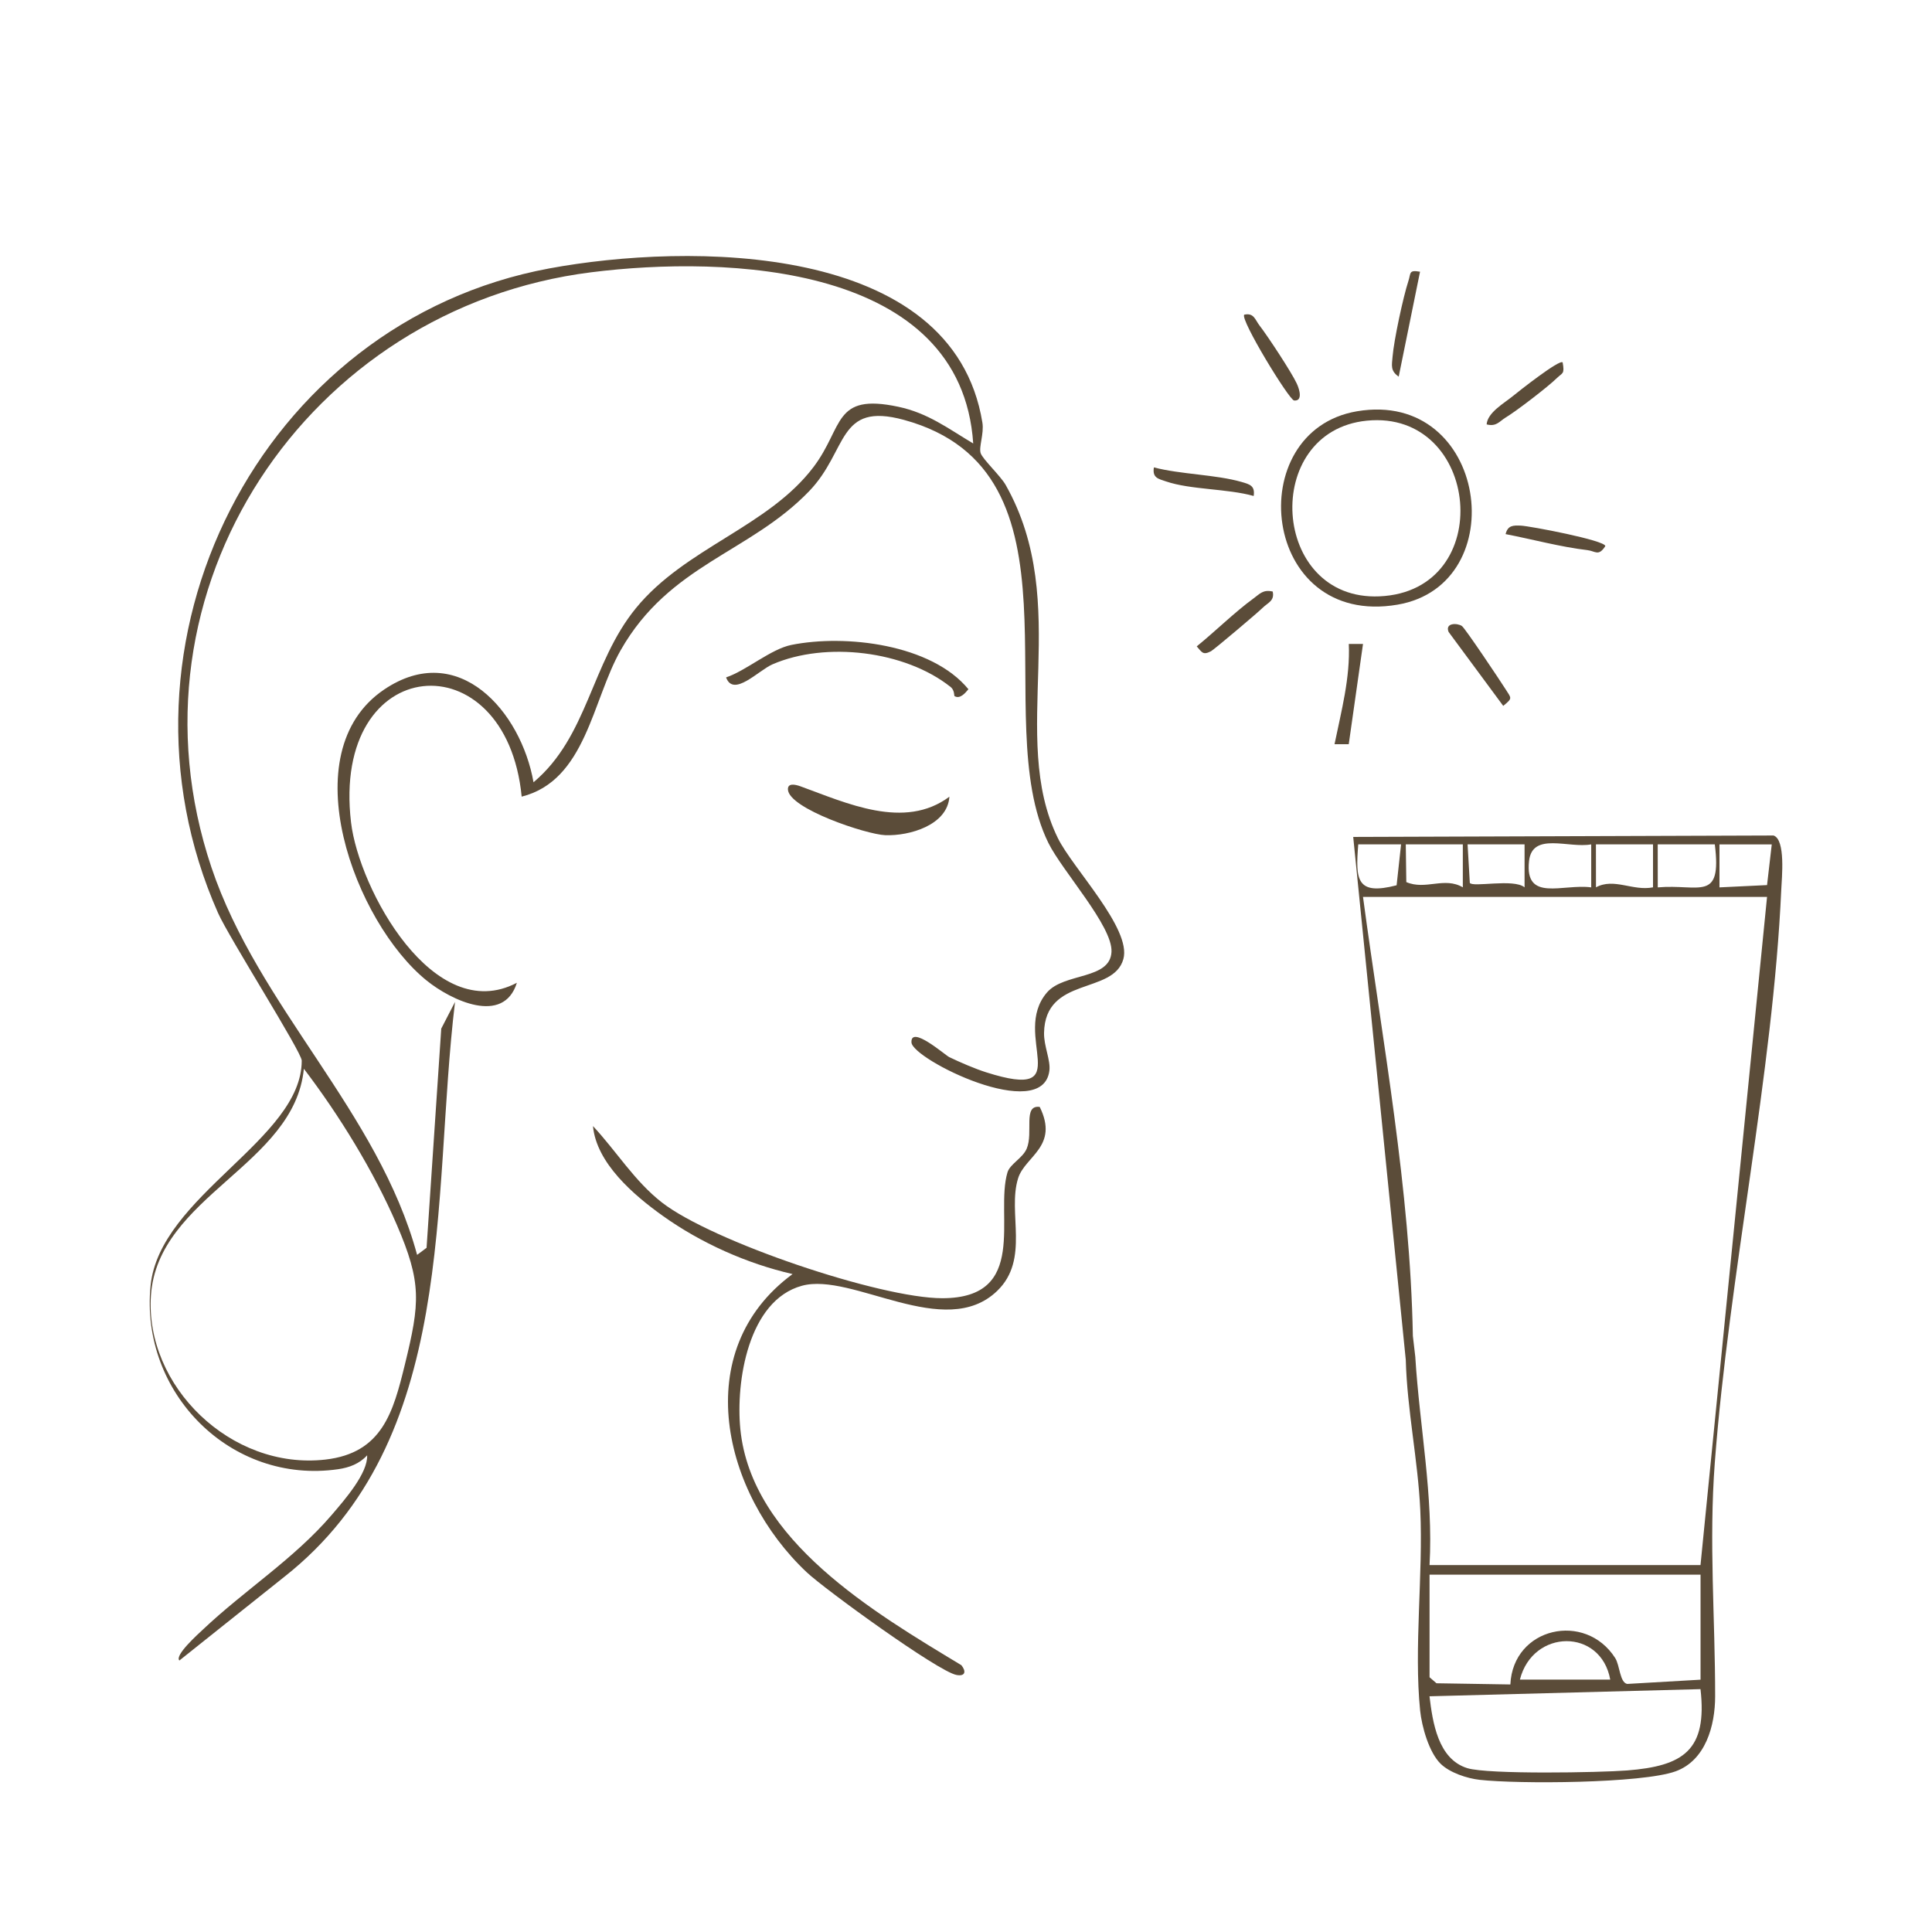 <svg width="200" height="200" viewBox="0 0 200 200" fill="none" xmlns="http://www.w3.org/2000/svg">
<path d="M54.004 82.469C52.41 66.081 34.262 67.475 36.339 85.132C37.151 92.024 44.896 106.268 53.507 101.737C52.125 106.169 46.687 103.546 44.153 101.495C36.757 95.502 30.099 77.914 39.764 71.382C47.445 66.19 53.935 73.635 55.23 80.982C60.884 76.219 61.164 68.68 65.824 62.964C70.927 56.704 79.538 54.545 84.223 48.335C87.362 44.175 86.231 40.677 92.977 42.105C96.067 42.757 98.119 44.343 100.747 45.909C99.512 27.317 75.218 26.418 61.199 28.187C31.831 31.887 12.256 61.062 21.881 89.771C26.733 104.247 39.163 115.067 43.179 129.904L44.158 129.173L45.678 106.48L47.105 103.719C44.625 124.247 47.499 149.024 29.4 163.258L18.57 171.894C18.038 171.355 20.563 169.112 21.02 168.677C25.306 164.621 30.444 161.37 34.326 156.84C35.689 155.249 38.09 152.502 38.007 150.654C37.205 151.534 36.157 151.924 35.005 152.092C23.874 153.698 14.476 144.157 15.588 133.09C16.523 123.772 31.241 117.952 31.236 109.796C31.236 108.916 23.707 97.069 22.57 94.509C10.165 66.551 26.95 33.33 56.863 27.787C71.119 25.143 98.641 24.926 101.697 43.75C101.884 44.891 101.303 46.284 101.52 46.917C101.736 47.549 103.591 49.283 104.103 50.197C111.105 62.559 104.324 76.204 109.511 86.763C111.041 89.88 117.163 96.14 116.292 99.277C115.263 103.002 108.192 101.021 108.079 106.925C108.054 108.304 108.773 109.751 108.63 110.848C107.917 116.347 94.448 109.657 94.355 107.913C94.257 106.075 97.849 109.227 98.252 109.425C99.354 109.959 100.934 110.64 102.09 111.006C111.76 114.079 104.561 107.177 108.384 102.74C110.165 100.675 114.924 101.446 115.062 98.531C115.19 95.868 109.969 90.181 108.527 87.257C102.145 74.312 113.093 48.809 93.582 43.468C86.639 41.571 87.825 46.63 83.765 50.844C77.585 57.262 69.318 58.408 64.249 67.316C61.307 72.489 60.652 80.799 53.999 82.469H54.004ZM31.457 110.635C30.483 120.63 16.35 123.787 15.627 134.084C14.973 143.446 23.899 152.215 33.691 151.094C39.577 150.417 40.708 146.168 41.909 141.272C43.479 134.854 43.671 132.799 41.068 126.766C38.691 121.253 35.118 115.443 31.457 110.64V110.635Z" fill="#5B4C39"/>
<path d="M140.084 86.639L183.594 86.491C184.863 86.906 184.45 90.878 184.396 92.099C183.545 111.095 178.983 132.043 177.517 151.395C176.892 159.646 177.556 167.502 177.551 175.594C177.551 178.663 176.552 182.249 173.447 183.371C169.963 184.626 157.13 184.695 153.159 184.245C151.855 184.097 150.083 183.509 149.143 182.595C147.933 181.419 147.185 178.752 147.012 177.077C146.353 170.6 147.337 162.976 147.027 156.311C146.786 151.143 145.664 145.956 145.526 140.773M145.039 87.41H140.606C140.31 91.081 140.424 92.721 144.577 91.644L145.039 87.41ZM151.436 87.41H145.526L145.581 91.313C147.588 92.178 149.517 90.73 151.431 91.856V87.41H151.436ZM157.833 87.41H151.923L152.155 91.392C152.44 91.891 156.687 90.923 157.823 91.856V87.41H157.833ZM164.722 87.41C162.38 87.84 158.626 86.091 158.286 89.129C157.809 93.433 161.795 91.461 164.722 91.861V87.41ZM171.119 87.41H165.21L165.215 91.856C167.084 90.839 169.028 92.272 171.119 91.856V87.405V87.41ZM177.517 87.41H171.607L171.612 91.861C175.917 91.486 178.269 93.442 177.517 87.41ZM183.417 87.415H177.999V91.861L182.924 91.624L183.412 87.415H183.417ZM146.515 140.536C146.963 147.715 148.385 154.8 147.987 162.018H176.035L182.924 92.85H141.098C143.125 107.948 145.979 123.056 146.26 138.303L146.52 140.536H146.515ZM176.035 163.006H147.987V173.628L148.705 174.251L156.352 174.374C156.623 168.445 164.107 166.795 167.203 171.637C167.69 172.403 167.675 174.167 168.447 174.32L176.04 173.88V163.011L176.035 163.006ZM166.691 173.87C165.726 168.529 158.675 168.604 157.341 173.87H166.691ZM176.035 174.858L147.982 175.599C148.302 178.257 148.848 182.101 151.899 183.04C154.044 183.702 165.608 183.499 168.428 183.277C174.264 182.818 176.759 181.202 176.035 174.858Z" fill="#5B4C39"/>
<path d="M107.63 114.584C109.653 118.679 106.115 119.682 105.396 121.97C104.27 125.547 106.636 130.344 103.231 133.63C97.814 138.862 88.243 131.673 83.017 133.101C77.446 134.623 76.157 143.051 76.639 147.933C77.786 159.504 90.565 166.964 99.526 172.384C100.038 173.026 99.929 173.56 99.019 173.392C97.12 173.046 85.423 164.558 83.519 162.769C74.833 154.602 71.261 139.835 82.047 131.891C77.318 130.809 72.545 128.674 68.609 125.863C65.612 123.724 61.739 120.409 61.385 116.57C63.791 119.149 65.691 122.276 68.515 124.475C73.707 128.516 91.116 134.395 97.548 134.391C106.553 134.386 102.97 125.789 104.294 121.362C104.55 120.503 105.869 119.89 106.282 118.912C106.996 117.247 105.864 114.352 107.63 114.589V114.584Z" fill="#5B4C39"/>
<path d="M140.478 42.575C154.005 40.292 156.761 60.524 144.675 62.594C130.508 65.02 128.451 44.605 140.478 42.575ZM141.491 43.548C130.513 44.64 131.541 62.228 142.8 61.734C155.038 61.2 153.257 42.377 141.491 43.548Z" fill="#5B4C39"/>
<path d="M98.282 82.475C98.08 85.425 94.148 86.551 91.638 86.457C89.69 86.383 81.674 83.715 81.566 81.734C81.531 81.052 82.284 81.191 82.86 81.398C87.628 83.127 93.617 85.953 98.282 82.475Z" fill="#5B4C39"/>
<path d="M98.808 72.065C98.764 72.04 98.828 71.453 98.415 71.122C93.686 67.352 85.463 66.388 79.972 68.77C78.51 69.402 75.927 72.223 75.164 70.124C77.255 69.422 79.79 67.194 81.915 66.764C87.525 65.633 96.422 66.685 100.25 71.349C99.916 71.754 99.37 72.401 98.813 72.06L98.808 72.065Z" fill="#5B4C39"/>
<path d="M147.002 28.128L144.793 38.993C143.912 38.375 144.084 37.827 144.158 36.922C144.296 35.223 145.25 30.762 145.792 29.107C146.072 28.252 145.816 27.926 147.002 28.128Z" fill="#5B4C39"/>
<path d="M141.098 66.665L139.622 77.04H138.15C138.849 73.621 139.784 70.173 139.627 66.66H141.098V66.665Z" fill="#5B4C39"/>
<path d="M129.78 51.344C127.063 50.578 123.26 50.707 120.706 49.837C119.904 49.565 119.274 49.467 119.451 48.385C122.216 49.111 125.882 49.126 128.525 49.891C129.361 50.133 129.942 50.277 129.78 51.344Z" fill="#5B4C39"/>
<path d="M128.801 32.575C129.814 32.358 129.918 33.094 130.385 33.696C131.236 34.793 133.697 38.533 134.243 39.709C134.573 40.42 134.839 41.547 133.963 41.458C133.451 41.409 128.358 33.069 128.801 32.575Z" fill="#5B4C39"/>
<path d="M151.333 64.802C151.663 65.025 155.304 70.474 155.86 71.353C156.471 72.317 156.603 72.258 155.614 73.073L149.96 65.42C149.562 64.471 150.846 64.476 151.333 64.802Z" fill="#5B4C39"/>
<path d="M155.859 55.291C156.086 54.373 156.642 54.382 157.429 54.412C158.349 54.447 166.173 55.934 166.183 56.532C165.47 57.633 165.165 57.045 164.313 56.947C161.558 56.625 158.6 55.82 155.859 55.291Z" fill="#5B4C39"/>
<path d="M161.765 37.515C161.986 38.77 161.75 38.562 161.16 39.145C160.269 40.025 156.972 42.559 155.88 43.212C155.23 43.602 154.91 44.2 153.896 43.933C153.99 42.698 155.702 41.749 156.623 40.993C157.149 40.559 161.455 37.159 161.765 37.515Z" fill="#5B4C39"/>
<path d="M131.748 61.23C131.97 62.203 131.236 62.396 130.72 62.91C130.203 63.424 125.671 67.253 125.361 67.416C124.505 67.86 124.421 67.505 123.885 66.912C125.765 65.39 127.851 63.34 129.76 61.951C130.434 61.462 130.744 61.013 131.748 61.235V61.23Z" fill="#5B4C39"/>
</svg>
